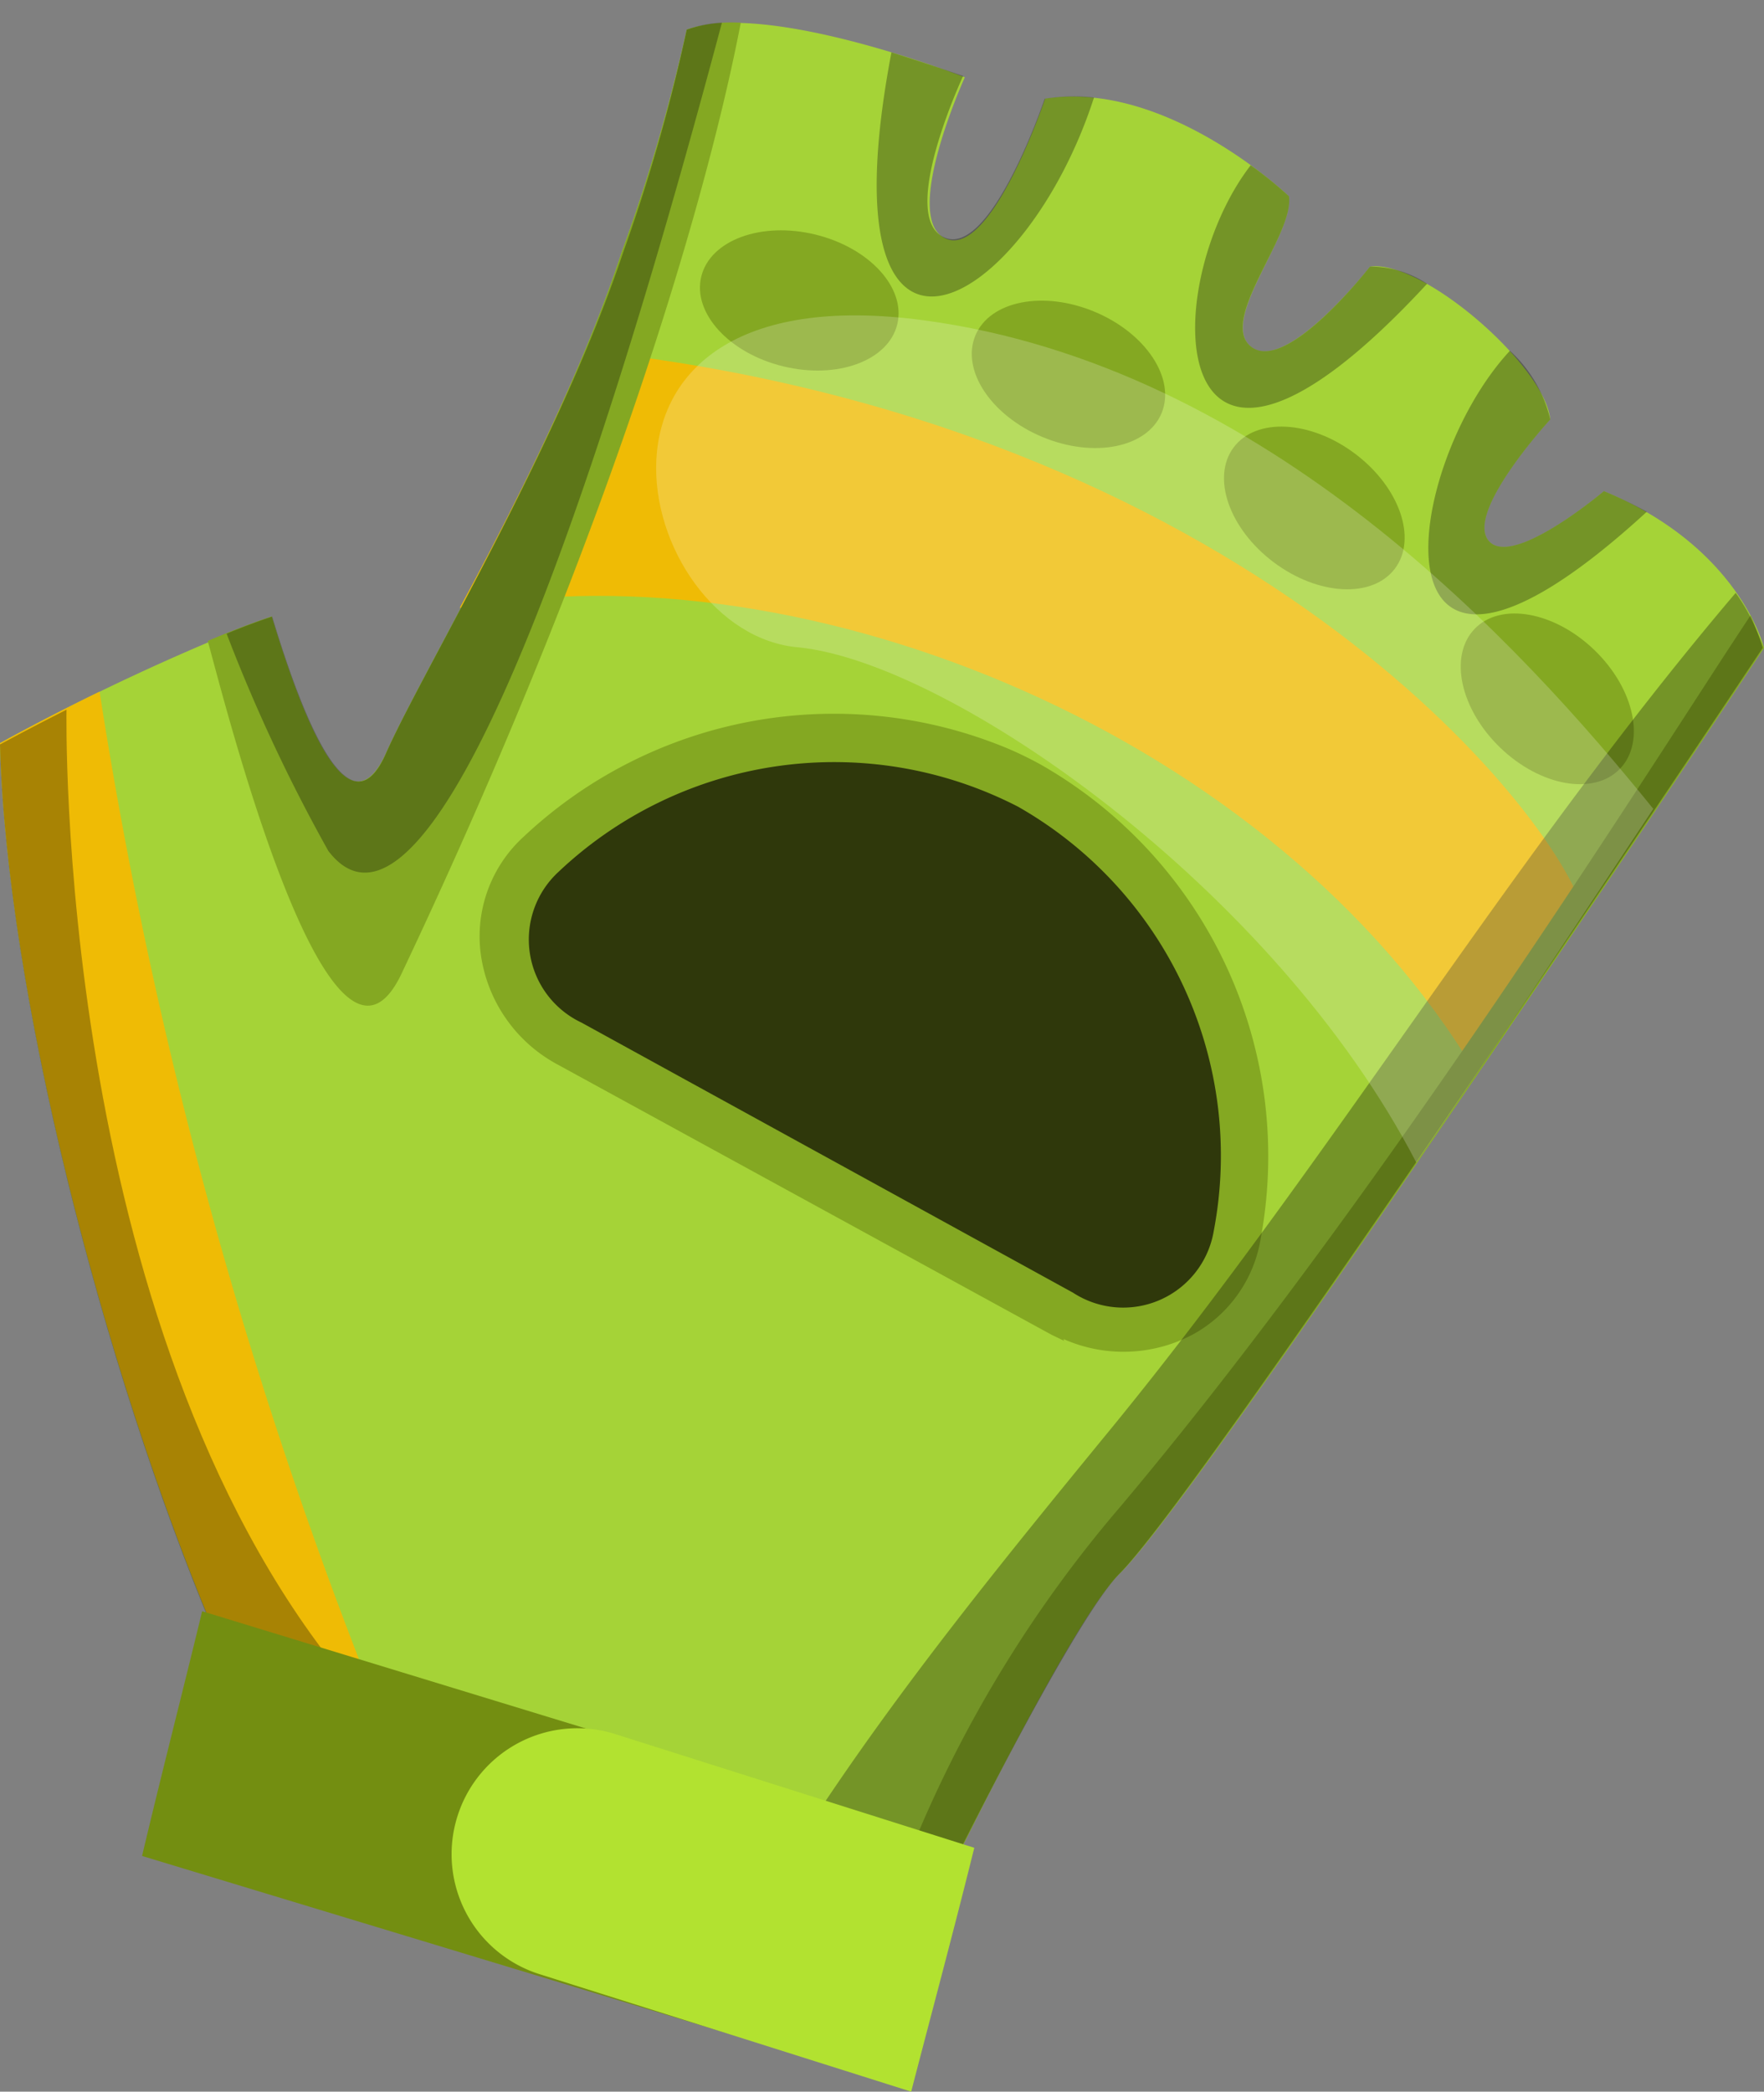 <svg xmlns="http://www.w3.org/2000/svg" viewBox="0 -0.53 41.1 48.72"><rect x="0" y="-0.53" width="41.1" height="48.72" fill="#808080" stroke="none"/><title>Depositphotos_95051650_11</title><g data-name="Layer 2" style="isolation:isolate"><path d="M37.37 10.91s-2.15 1.82-2.69 1.15 1.44-2.82 1.44-2.82C36 8 33.15 5.51 31.92 5.68c0 0-1.93 2.47-2.75 1.88s1-2.63.86-3.52c0 0-2.84-2.72-5.68-2.27 0 0-1.25 3.71-2.31 3.26s.44-3.76.44-3.76S17.89-.53 16 .16a40.64 40.64 0 0 1-1.51 5.17C13 9.89 9.85 15.09 9 17s-1.89-.59-2.67-3.17A54.3 54.3 0 0 0 0 16.78c.14 5.65 2.37 14.46 5 20.71l17.16 5.45s2.84-5.78 3.94-6.83c2.07-2.06 15-21.55 15-21.55s-.56-2.34-3.73-3.65z" fill="#a5d337"/><path d="M13.64 7.63c-.91 2.15-2 4.29-2.93 6 8.12-1.48 19 3 23.68 10.84l2.52-3.73C36.25 18.37 29 9.28 13.64 7.63z" fill="#efbb05"/><path d="M2.32 15.58C1 16.22 0 16.78 0 16.78c.14 5.65 2.37 14.46 5 20.71l3.56 1.13a108.56 108.56 0 0 1-6.24-23.04z" fill="#efbb05"/><path d="M17.26 0A3.35 3.35 0 0 0 16 .16a40.64 40.64 0 0 1-1.51 5.17C13 9.89 9.85 15.09 9 17s-1.89-.59-2.67-3.17c-.43.14-.95.34-1.49.57.29 1 2.83 11.33 4.52 7.74C15.58 9 17.07.95 17.26 0z" fill="#84a822"/><path d="M24.79 30.7l-.29-.14L13 24.27a3.45 3.45 0 0 1-1.8-2.59 3.14 3.14 0 0 1 1-2.72 10.55 10.55 0 0 1 11.27-2.06q.4.17.78.38a10.5 10.5 0 0 1 5.13 11 3.12 3.12 0 0 1-1.6 2.28 3.44 3.44 0 0 1-3 .1z" fill="#84a822"/><path d="M28.28 28.14a9.35 9.35 0 0 0-4.56-9.88A9.35 9.35 0 0 0 13 19.79a2.14 2.14 0 0 0 .55 3.5L25 29.58a2.14 2.14 0 0 0 3.28-1.44z" fill="#2f380b"/><ellipse cx="18.63" cy="6.47" rx="1.58" ry="2.35" transform="rotate(-76.32 18.625 6.474)" fill="#84a822"/><ellipse cx="24.9" cy="8.19" rx="1.58" ry="2.35" transform="rotate(-67.33 24.897 8.194)" fill="#84a822"/><ellipse cx="30.62" cy="11.3" rx="1.58" ry="2.35" transform="rotate(-53.03 30.623 11.298)" fill="#84a822"/><ellipse cx="36.05" cy="15.75" rx="1.58" ry="2.35" transform="rotate(-46.08 36.048 15.748)" fill="#84a822"/><path d="M21.2 42.63l1 .31s2.8-5.78 3.9-6.83c2.07-2.06 15-21.55 15-21.55l-.31-.76c-2 3-8.39 13.29-14.7 20.78a29.16 29.16 0 0 0-4.89 8.05z" fill="#84a822"/><path d="M9 17c.85-1.91 4-7.11 5.53-11.68A40.62 40.62 0 0 0 16 .16a2.75 2.75 0 0 1 .82-.16C12.29 17 9.3 21.45 7.65 19.29a38.68 38.68 0 0 1-2.37-5.06c.38-.16.74-.29 1.06-.4C7.12 16.41 8.18 18.91 9 17z" style="mix-blend-mode:multiply" opacity=".3"/><path d="M25.9 32.73c5.12-6.26 9.31-13.3 14.54-19.45a4.24 4.24 0 0 1 .63 1.28S28.16 34 26.1 36.11c-1.06 1.05-3.92 6.83-3.92 6.83l-3.29-1c2.11-3.22 4.56-6.22 7.01-9.21z" style="mix-blend-mode:multiply" opacity=".3"/><path d="M24.34 1.77S23.09 5.48 22 5s.44-3.76.44-3.76-.69-.24-1.67-.55c-1.65 8.68 3.09 6.09 4.72 1.05a4.33 4.33 0 0 0-1.15.03z" style="mix-blend-mode:multiply" opacity=".3"/><path d="M38.37 11.39a10.26 10.26 0 0 0-1-.48s-2.15 1.82-2.69 1.15 1.44-2.82 1.44-2.82a3.15 3.15 0 0 0-.94-1.6c-2.56 2.76-3.42 9.81 3.19 3.75z" style="mix-blend-mode:multiply" opacity=".3"/><path d="M33.25 6.08a2.4 2.4 0 0 0-1.33-.4S30 8.15 29.17 7.56s1-2.63.86-3.52a9.66 9.66 0 0 0-.89-.72c-2.2 2.85-2.06 9.43 4.11 2.76z" style="mix-blend-mode:multiply" opacity=".3"/><path d="M1.55 16c-.91.46-1.55.81-1.55.81.14 5.65 2.37 14.46 5 20.71l3 1C1.26 30.29 1.55 16 1.55 16z" style="mix-blend-mode:multiply" opacity=".3"/><path d="M21.52 6.93c8 1.07 13.93 7.58 17 11.38C37 20.6 35 23.63 33 26.55c-3.31-6.39-10.84-11.63-14.38-12-3.87-.3-5.97-8.81 2.9-7.62z" fill="#fff" opacity=".2"/><path d="M20.95 45a2.93 2.93 0 0 0-2-3.65L4.71 37c-.46 1.9-.95 3.8-1.4 5.7l14 4.24A2.93 2.93 0 0 0 20.95 45z" fill="#738e11"/><path d="M10.66 41.77a2.93 2.93 0 0 0 1.9 3.68l8.67 2.74c.49-1.89 1-3.78 1.47-5.68l-8.37-2.65a2.93 2.93 0 0 0-3.67 1.91z" fill="#b2e230"/></g></svg>